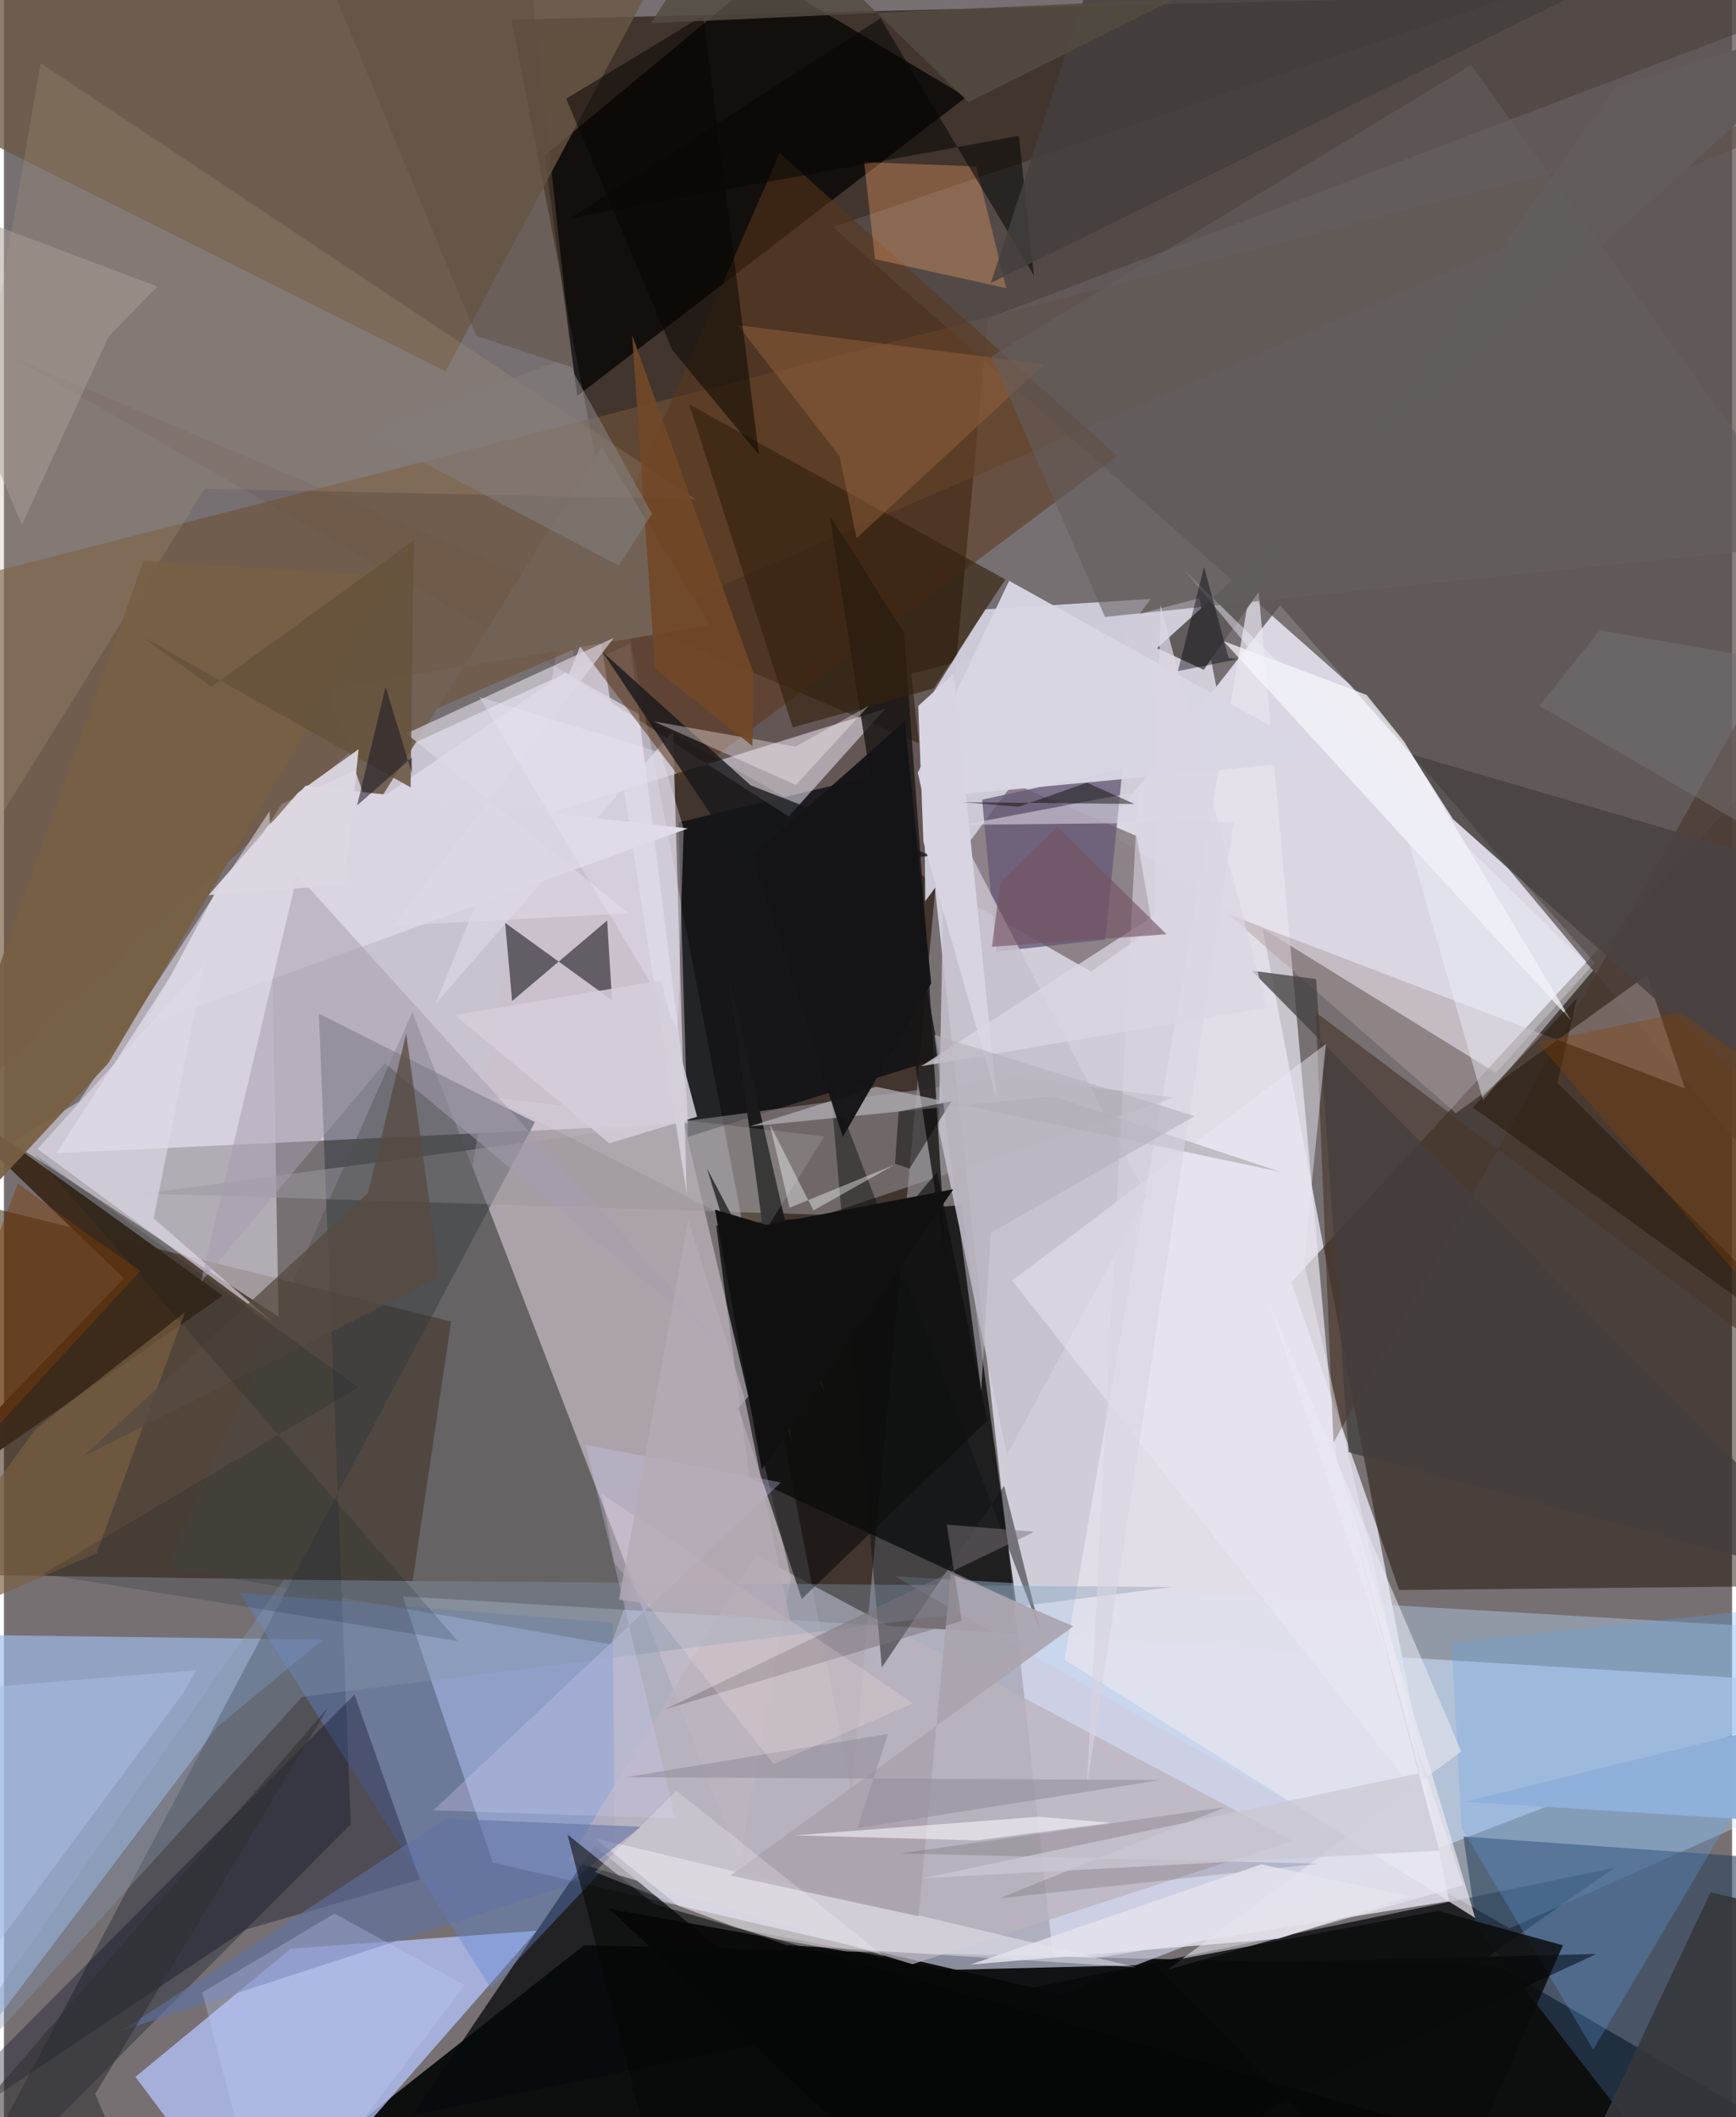 <svg xmlns="http://www.w3.org/2000/svg" width="228" height="278" viewBox="0 0 836 1024"><path fill="#767072" d="M0 0h836v1024H0z"/><path fill="#ebe8f7" fill-opacity=".769" d="M578.271 289.308l-139.366 36.605 69.056 624.33 191.069-30.716z"/><path fill="#050707" fill-opacity=".918" d="M280.692 940.802l442.877 10.66L898 1052.92l-788.855 23.07z"/><path fill="#1e0f01" fill-opacity=".596" d="M245.564 9.493l164.663 857.949 65.784-713.486L896.45-5.901z"/><path fill="#dfd9e8" fill-opacity=".788" d="M25.412 557.746l306.405-14.47-28.949-232.051-168.555 77.7z"/><path fill="#ccd2eb" fill-opacity=".647" d="M236.51 900.838l-43.609-128.766L898 815.146 511.49 964.472z"/><path fill="#dad7e3" fill-opacity=".992" d="M769.513 465.687L721.78 518.94 532.21 401.628l85.09-108.846z"/><path fill="#1b0d00" fill-opacity=".478" d="M674.938 769.033l-52.205-148.8 270.927-293.94L898 766.79z"/><path fill="#07080a" fill-opacity=".78" d="M360.613 714.579l-16.049-121.745 118.623-9.99 26.366 191.804z"/><path fill="#cbc0cc" fill-opacity=".627" d="M355.816 900.294l24.957-137.173L270.53 295.312l-43.816 268.794z"/><path fill="#b4c3f9" fill-opacity=".765" d="M257.747 933.844L124.514 1086l-60.897-81.494 75.195-62.006z"/><path fill="#35210b" fill-opacity=".537" d="M197.7 764.765l-247.871-3.537L-62 570.255l278.328 68.912z"/><path fill="#736466" fill-opacity=".71" d="M555.72 448.768l-29.785 21.133L2.37 172.023l545.54 232.306z"/><path fill="#9ebbed" fill-opacity=".663" d="M103.195 835.244L-62 1054.119V790.118l216.191 2.895z"/><path fill="#1c2431" fill-opacity=".4" d="M167.797 882.258L152.363 490.27l104.492 52.463L-27.62 1078.42z"/><path fill="#070a0c" fill-opacity=".757" d="M778.905 903.462L519.578 1086 285.666 892.543l-88.147 130.587z"/><path fill="#6f5337" fill-opacity=".635" d="M-62 571.409V291.077L898 45.52 172.925 358.408z"/><path fill="#cfccda" fill-opacity=".976" d="M444.889 342.405l.791 93.442 109.103-146.17-80.105 5.044z"/><path fill="#020100" fill-opacity=".722" d="M261.519 75.318L366.73-11.984l98.84 58.904-188.2 144.587z"/><path fill="#5a5251" fill-opacity=".749" d="M659.45 338.44L401.044 109.752l439.342-149.21 38.364 640.146z"/><path fill="#e2ddeb" fill-opacity=".553" d="M36.292 532.764l92.234-140.507 4.29 244.581-129.198-84.38z"/><path fill="#bfe1ff" fill-opacity=".361" d="M877.595 788.399l-15.404 84.646-133.79 59.624-297.368-170.301z"/><path fill="#090b10" fill-opacity=".753" d="M330.915 549.84l121.675-38.003-24.786-138.312L326.3 397.772z"/><path fill="#e9e5ee" fill-opacity=".722" d="M711.821 927.725l-67.36-223.003L605.528 270.1l-92.444 532.633z"/><path fill="#6b5844" fill-opacity=".769" d="M213.656 179.63L320.498-21.213 6.766-12.817l-65.424 55.845z"/><path fill="#eae7f6" fill-opacity=".541" d="M426.464 342.807l-46.838 52.11-108.255-69.632L95.116 445.586z"/><path fill="#9d9a9f" fill-opacity=".51" d="M488.695 520.981l-420.62 56.25 328.975 10.35 168.932-56.718z"/><path fill="#2c445f" fill-opacity=".604" d="M712.335 931.791l-6.264-43.532 163.638 11.68L831.683 1086z"/><path fill="#dbd6e2" fill-opacity=".749" d="M330.324 577.62l-6.654-223.948-114.812 131.77 77.449-191.54z"/><path fill="#070808" fill-opacity=".925" d="M456.55 952.773l-163.723-29.604L465.802 1086l304.57-140.929z"/><path fill="#4a382d" fill-opacity=".671" d="M870.635 667.177l-236-177.533 8.545 208.13L898 243.032z"/><path fill="#675a77" fill-opacity=".788" d="M480.038 460.275l52.78-5.815 8.318-82.589-67.915 14.891z"/><path fill="#6187d1" fill-opacity=".396" d="M294.493 784.888l-180.367-14.415 121.528 191.314 59.917-63.7z"/><path fill="#5c371b" fill-opacity=".541" d="M328.16 377.766l210.315-157.273-163.19-146.456-101.52 232.182z"/><path fill="#615b5c" d="M898 5.487L557.866 313.5l22.574 10.449L779.511 42.078z"/><path fill="#1d1c21" fill-opacity=".596" d="M242.456 446.347l3.382 37.823 45.968-38.944 2.36 38.514z"/><path fill="#3c2a1b" fill-opacity=".973" d="M-47.823 516.2l153.689 110.482L-62 743.092 58.002 618.305z"/><path fill="#000319" fill-opacity=".325" d="M201.198 908.998l-31.64-89.4L-62 1052.79l178.794-119.5z"/><path fill="#191614" fill-opacity=".804" d="M399.398 249.182l35.988 56.783 10.7 144.41 9.68 160.01z"/><path fill="#bbb3bc" fill-opacity=".733" d="M273.212 899.651l90.553-147.511 259.552 138.178-183.763 59.688z"/><path fill="#726255" d="M177.23 394.164l111.952-178.137 52.29 86.392-184.739 30.968z"/><path fill="#101111" fill-opacity=".482" d="M483.852 718.592l17.48 70.403-101.865-266.83 25.216 284.346z"/><path fill="#c6c0cc" fill-opacity=".867" d="M455.272 389.108l97.573 189.474-67.608 125.022L452.22 546.15z"/><path fill="#fefaff" fill-opacity=".392" d="M326.366 921.896l51.898 18.851 169.616 10.767-262.033-62.482z"/><path fill="#4d4e4d" fill-opacity=".388" d="M293.765 795.37l-214.89-37.365 118.672-268.462 106.9 276.1z"/><path fill="#63a3ed" fill-opacity=".271" d="M700.26 794.491L898 773.23 768.855 991.349l-63.71-107.353z"/><path fill="#b39b80" fill-opacity=".227" d="M17.752 30.555L-62 491.496l159.09-255.06 237.415 4.966z"/><path fill="#ffa869" fill-opacity=".329" d="M470.352 80.484l-54.231-2.071 5.264 46.9 63.492 14.054z"/><path fill="#ac9b9d" fill-opacity=".455" d="M794.897 471.65l-92.512 66.762-110.084-96.225 220.916 84.288z"/><path fill="#0d0d0d" fill-opacity=".635" d="M355.265 681.134l96.184-114.23 24.321 120.168-89.81 86.27z"/><path fill="#494342" fill-opacity=".882" d="M840.632 411.49L898 571.508 701.003 396.183l-19.975-31.267z"/><path fill="#34210e" fill-opacity=".639" d="M449.718 332.964l-68.134 18.843-50.114-156.312 152.977 84.773z"/><path fill="#eceaf3" fill-opacity=".561" d="M705.015 847.09L562.849 952.729l143.09-40.916-94.212-282.32z"/><path fill="#8597ab" fill-opacity=".38" d="M144.221 820.703L-62 1047.982l197.303-283.85 429.766 3.47z"/><path fill="#151619" fill-opacity=".773" d="M448.978 413.952l-87.744-34.1-71.639-64.519 70.73 106.102z"/><path fill="#f7f6fb" fill-opacity=".737" d="M758.11 493.515L589.998 310.077l69.199 26.019 18.186 22.58z"/><path fill="#dbd5e1" d="M330.852 400.7L67.7 496.12l37.602-70.083 40.639-46.025z"/><path fill="#94623f" fill-opacity=".478" d="M412.466 260.34l90.773-84.15-148.243-18.968 49.298 63.469z"/><path fill="#dedae7" fill-opacity=".651" d="M72.402 589.258l57.736 50.335-113.915-83.9 80.793-89.482z"/><path fill="#ccc9f1" fill-opacity=".329" d="M375.876 717.039l-168.115 158.55 117.092 3.936-43.45-180.802z"/><path fill="#ecedf8" fill-opacity=".471" d="M768.834 469.305L571.3 276.042l108.033 130.25 36.22 125.866z"/><path fill="#775f43" fill-opacity=".937" d="M-62 635.144L67.503 271.297l122.975 7.73-140.03 235.25z"/><path fill="#dfd9e4" fill-opacity=".647" d="M302.189 441.689l-107.516-86.892 100.316-46.255-106.558 139.205z"/><path fill="#d9d6e4" fill-opacity=".957" d="M486.281 280.932l155.817 86.458-197.288 18.468-2.72-12.084z"/><path fill="#0a0b0b" fill-opacity=".831" d="M754.152 940.869L690.51 1086 556.047 949.962l137.805-25.73z"/><path fill="#6171a6" fill-opacity=".573" d="M308.093 883.553l-36.466 28.605-214.695 69.999 156.91-102.547z"/><path fill="#423e3f" fill-opacity=".741" d="M603.628 469.49L898 768.377 650.466 702.4l-15.69-228.843z"/><path fill="#35373b" fill-opacity=".89" d="M825.613 915.19L745.007 1086 898 1059.96l-6.65-129.447z"/><path fill="#1f1203" fill-opacity=".463" d="M898 670.577l-187.387-134.96 50.354-52.794-9.465 40.886z"/><path fill="#eceaf4" fill-opacity=".467" d="M639.548 504.908L487.702 619.342 690.3 876.183l-61.486-265.727z"/><path fill="#a79eae" fill-opacity=".522" d="M141.881 423.177l207.4 229.237-165.067-138.211-88.93 105.933z"/><path fill="#070501" fill-opacity=".514" d="M365.261 219.992l-42.06-50.906-51.22-121.323 66.281-40.218z"/><path fill="#1a1919" fill-opacity=".969" d="M340.068 565.109l41.074 132.464-30.62-226.193 46.269 201.432z"/><path fill="#7a6143" fill-opacity=".667" d="M44.845 751.326L-62 797.128l77.333-105.997 72.207-56.405z"/><path fill="#b2afb6" fill-opacity=".729" d="M507.386 530.223L360.918 544.78l60.996-19.16 195.566 41.155z"/><path fill="#aba4af" fill-opacity=".925" d="M351.492 907.122l90.93 19.697 15.594-165.702 59.318 25.44z"/><path fill="#010402" fill-opacity=".459" d="M458.256 532.725l-25.42 4.899-1.765 25.229 7.04 2.348z"/><path fill="#d8d3e0" fill-opacity=".596" d="M595.002 397.57l-131.166 1.375 84.75-15.993-24.701 480.989z"/><path fill="#fff8fa" fill-opacity=".349" d="M418.294 341.384l-35.19 38.28-68.787-30.762 68.66 12.175z"/><path fill="#141315" fill-opacity=".961" d="M405.809 549.924l42.75-74.32-12.73-126.798-73.562 65.049z"/><path fill="#d8d4e1" d="M442.307 341.441l2.5 65.686 35.53 124.424-20.874-205.73z"/><path fill="#f7f5f7" fill-opacity=".137" d="M367.13 597.377l-75.225 120.03 105.003-167.741-161.23-18.88z"/><path fill="#8b4100" fill-opacity=".329" d="M741.9 504.202l146.982 170.944L898 550.978l-87.048-61.108z"/><path fill="#080806" fill-opacity=".569" d="M498.323 133.35L424.053 8.838 273.992 105.5l216.977-39.808z"/><path fill="#aa9d96" fill-opacity=".502" d="M-62 87.324L8.68 253.782l41.966-91.08 23.551-24.149z"/><path fill="#645e5f" fill-opacity=".576" d="M709.719 31.488l166.644 231.576-343.73 35.31L477.81 172.33z"/><path fill="#65523c" fill-opacity=".851" d="M198.278 261.293L100.3 332.18l-32.75-23.834 129.192 72.478z"/><path fill="#44403e" fill-opacity=".831" d="M477.431 136.867L865.085-54.082 679.495-62 530.017-24.175z"/><path fill="#564b41" fill-opacity=".753" d="M210.895 617.676l-172.54 86.727 137.796-127.406 18.425-77.14z"/><path fill="#181408" fill-opacity=".137" d="M481.574 918.16l154.393-16.76-202.473-4.96 157.268-22.405z"/><path fill="#070c03" fill-opacity=".471" d="M523.926 378.549l23.019 10.317-83.273-.881 27.123 2.214z"/><path fill="#dcd7e1" fill-opacity=".933" d="M171.576 362.358l-29.243 20.948-43.295 49.637 65.842-4.978z"/><path fill="#c4cffe" fill-opacity=".286" d="M159.89 925.504l63 34.607L127.904 1086 95.938 963.697z"/><path fill="#f7f4fa" fill-opacity=".592" d="M535.557 881.574l-35.33-2.87-117.637 8.975 88.004 2.46z"/><path fill="#00030a" fill-opacity=".424" d="M592.443 318.193l-11.878-43.946-12.597 50.332 29.269-5.809z"/><path fill="#f6fafc" fill-opacity=".412" d="M380.057 584.149l-9.615-40.594 21.167 41.906 39.161-22.09z"/><path fill="#aabee4" fill-opacity=".537" d="M-15.847 957.203L-62 820.416l154.966-12.6-6.133 10.876z"/><path fill="#00171f" fill-opacity=".157" d="M14.92 558.376l156.626 112.636-152.667 90.283 200.558 32.37z"/><path fill="#ece7f8" fill-opacity=".357" d="M317.734 364.003l11.1 36.88-2.938 96.399-95.941-160.21z"/><path fill="#111010" d="M366.629 710.724l92.657-135.545-90.586 17.286-24.736-7.43z"/><path fill="#714828" fill-opacity=".91" d="M314.968 323.451l47.094 37.336.415-35.53-58.579-163.215z"/><path fill="#524b41" fill-opacity=".851" d="M312.94 11.268L566.426-.42l-99.81 49.876L357.3-57.074z"/><path fill="#978f9c" fill-opacity=".604" d="M300.743 859.579l126.94-20.93-14.782 45.532 146.474-23.237z"/><path fill="#7c737c" fill-opacity=".498" d="M319.803 826.712l178.752-85.856-42.473-3.451 7.288 46.537z"/><path fill="#d5ced9" fill-opacity=".863" d="M292.907 552.953l-74.722-61.968 99.646-16.799 17.479 65.943z"/><path fill="#2f2f31" fill-opacity=".537" d="M-57.544 1072.642L75.474 1086l-31.329-73.231 112.782-187.001z"/><path fill="#ffeae9" fill-opacity=".204" d="M289.242 722.52L439.89 823.818l-67.536 29.366-77.042-97.37z"/><path fill="#050605" fill-opacity=".557" d="M314.537 920.91l361.7 104.164L323.994 1086l-51.357-198.678z"/><path fill="#dcd7e3" fill-opacity=".741" d="M611.074 487.3l-51.551-194.632-3.254 150.179-112.513 72.85z"/><path fill="#755364" fill-opacity=".631" d="M562.403 451.863l-52.73-52.127-27.585 26.665-4.136 31.528z"/><path fill="#fef9fe" fill-opacity=".235" d="M353.825 932.436l-67.966-27.014 39.453-39.298 100.723 80.238z"/><path fill="#7d3b06" fill-opacity=".447" d="M66.007 614.648l-22.792-15.653-36.477-26.668L-62 753.781z"/><path fill="#827b7a" fill-opacity=".616" d="M174.975 209.03l122.483 64.522 16.019-25.026-41.7-75.105z"/><path fill="#736f71" fill-opacity=".533" d="M883.328 324.245l-10.042 93.16-130.49-76.03 29.248-36.565z"/><path fill="#1d1c27" fill-opacity=".561" d="M170.835 389.556l13.812-57.329 12.767 41.99-.091-7.821z"/><path fill="#cbc9d3" fill-opacity=".753" d="M444.508 908.441l249.924-13.383-42.503-159.731 32.937 122.259z"/><path fill="#b6abb5" fill-opacity=".749" d="M358.38 676.43l22.107 108.299-82.973-11.035 33.5-183.814z"/><path fill="#5e5041" fill-opacity=".51" d="M275.216 177.81L250.452-49.779 135.36-62l93.112 224.383z"/><path fill="#8eb0da" fill-opacity=".976" d="M860.583 881.11L898 704.053V824.31l-191.433 47.15z"/><path fill="#e5e2ec" fill-opacity=".839" d="M608.243 901.717l72.26 15.554-64.042 20.45-148.8 12.467z"/><path fill="#b4b0ba" fill-opacity=".588" d="M472.76 672.706l-22.666-172.213 125.923 39.33-98.606 56.427z"/></svg>